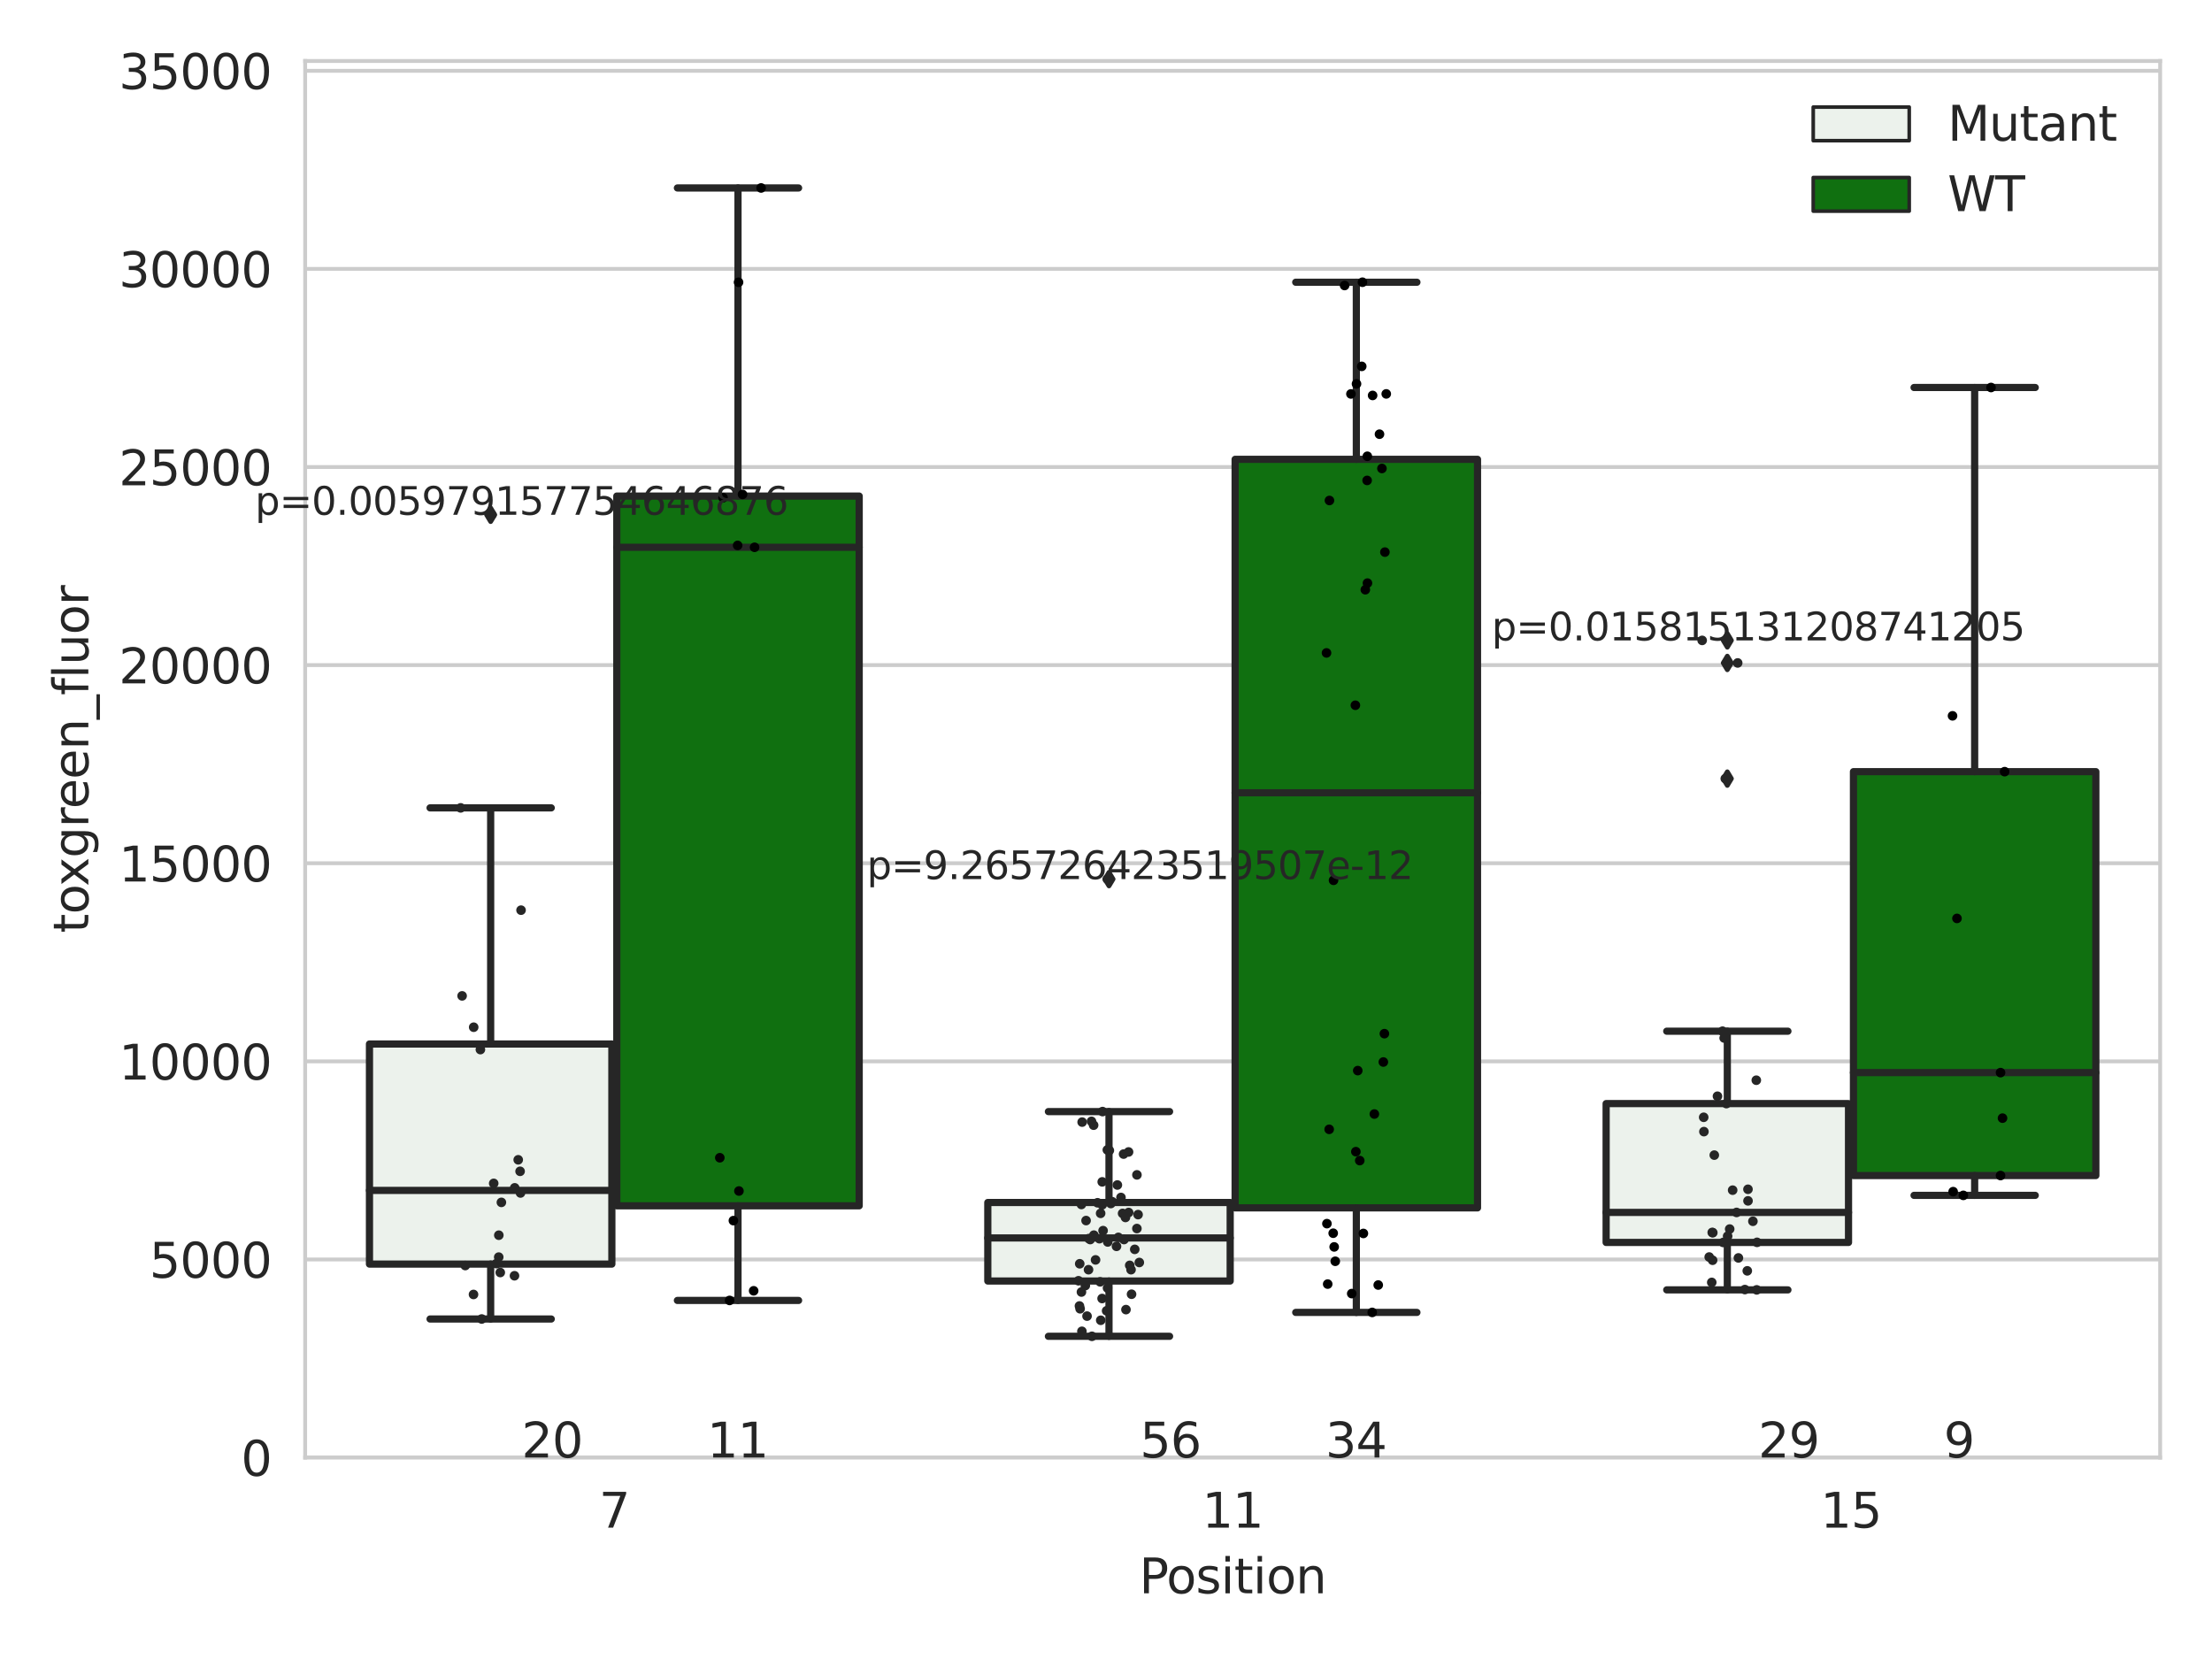 <?xml version="1.0" encoding="utf-8" standalone="no"?>
<!DOCTYPE svg PUBLIC "-//W3C//DTD SVG 1.1//EN"
  "http://www.w3.org/Graphics/SVG/1.1/DTD/svg11.dtd">
<svg xmlns:xlink="http://www.w3.org/1999/xlink" width="460.8pt" height="345.6pt" viewBox="0 0 460.8 345.6" xmlns="http://www.w3.org/2000/svg" version="1.1">
 <defs>
  <style type="text/css">*{stroke-linejoin: round; stroke-linecap: butt}</style>
 </defs>
 <g id="figure_1">
  <g id="patch_1">
   <path d="M 0 345.6 
L 460.8 345.6 
L 460.8 0 
L 0 0 
z
" style="fill: #ffffff"/>
  </g>
  <g id="axes_1">
   <g id="patch_2">
    <path d="M 63.571 303.64 
L 450 303.64 
L 450 12.706 
L 63.571 12.706 
z
" style="fill: #ffffff"/>
   </g>
   <g id="matplotlib.axis_1">
    <g id="xtick_1">
     <g id="text_1">
      <!-- 7 -->
      <g style="fill: #262626" transform="translate(124.795 318.238) scale(0.1 -0.1)">
       <defs>
        <path id="DejaVuSans-37" d="M 525 4666 
L 3525 4666 
L 3525 4397 
L 1831 0 
L 1172 0 
L 2766 4134 
L 525 4134 
L 525 4666 
z
" transform="scale(0.016)"/>
       </defs>
       <use xlink:href="#DejaVuSans-37"/>
      </g>
     </g>
    </g>
    <g id="xtick_2">
     <g id="text_2">
      <!-- 11 -->
      <g style="fill: #262626" transform="translate(250.423 318.238) scale(0.1 -0.1)">
       <defs>
        <path id="DejaVuSans-31" d="M 794 531 
L 1825 531 
L 1825 4091 
L 703 3866 
L 703 4441 
L 1819 4666 
L 2450 4666 
L 2450 531 
L 3481 531 
L 3481 0 
L 794 0 
L 794 531 
z
" transform="scale(0.016)"/>
       </defs>
       <use xlink:href="#DejaVuSans-31"/>
       <use xlink:href="#DejaVuSans-31" x="63.623"/>
      </g>
     </g>
    </g>
    <g id="xtick_3">
     <g id="text_3">
      <!-- 15 -->
      <g style="fill: #262626" transform="translate(379.233 318.238) scale(0.1 -0.1)">
       <defs>
        <path id="DejaVuSans-35" d="M 691 4666 
L 3169 4666 
L 3169 4134 
L 1269 4134 
L 1269 2991 
Q 1406 3038 1543 3061 
Q 1681 3084 1819 3084 
Q 2600 3084 3056 2656 
Q 3513 2228 3513 1497 
Q 3513 744 3044 326 
Q 2575 -91 1722 -91 
Q 1428 -91 1123 -41 
Q 819 9 494 109 
L 494 744 
Q 775 591 1075 516 
Q 1375 441 1709 441 
Q 2250 441 2565 725 
Q 2881 1009 2881 1497 
Q 2881 1984 2565 2268 
Q 2250 2553 1709 2553 
Q 1456 2553 1204 2497 
Q 953 2441 691 2322 
L 691 4666 
z
" transform="scale(0.016)"/>
       </defs>
       <use xlink:href="#DejaVuSans-31"/>
       <use xlink:href="#DejaVuSans-35" x="63.623"/>
      </g>
     </g>
    </g>
    <g id="text_4">
     <!-- Position -->
     <g style="fill: #262626" transform="translate(237.322 331.917) scale(0.1 -0.1)">
      <defs>
       <path id="DejaVuSans-50" d="M 1259 4147 
L 1259 2394 
L 2053 2394 
Q 2494 2394 2734 2622 
Q 2975 2850 2975 3272 
Q 2975 3691 2734 3919 
Q 2494 4147 2053 4147 
L 1259 4147 
z
M 628 4666 
L 2053 4666 
Q 2838 4666 3239 4311 
Q 3641 3956 3641 3272 
Q 3641 2581 3239 2228 
Q 2838 1875 2053 1875 
L 1259 1875 
L 1259 0 
L 628 0 
L 628 4666 
z
" transform="scale(0.016)"/>
       <path id="DejaVuSans-6f" d="M 1959 3097 
Q 1497 3097 1228 2736 
Q 959 2375 959 1747 
Q 959 1119 1226 758 
Q 1494 397 1959 397 
Q 2419 397 2687 759 
Q 2956 1122 2956 1747 
Q 2956 2369 2687 2733 
Q 2419 3097 1959 3097 
z
M 1959 3584 
Q 2709 3584 3137 3096 
Q 3566 2609 3566 1747 
Q 3566 888 3137 398 
Q 2709 -91 1959 -91 
Q 1206 -91 779 398 
Q 353 888 353 1747 
Q 353 2609 779 3096 
Q 1206 3584 1959 3584 
z
" transform="scale(0.016)"/>
       <path id="DejaVuSans-73" d="M 2834 3397 
L 2834 2853 
Q 2591 2978 2328 3040 
Q 2066 3103 1784 3103 
Q 1356 3103 1142 2972 
Q 928 2841 928 2578 
Q 928 2378 1081 2264 
Q 1234 2150 1697 2047 
L 1894 2003 
Q 2506 1872 2764 1633 
Q 3022 1394 3022 966 
Q 3022 478 2636 193 
Q 2250 -91 1575 -91 
Q 1294 -91 989 -36 
Q 684 19 347 128 
L 347 722 
Q 666 556 975 473 
Q 1284 391 1588 391 
Q 1994 391 2212 530 
Q 2431 669 2431 922 
Q 2431 1156 2273 1281 
Q 2116 1406 1581 1522 
L 1381 1569 
Q 847 1681 609 1914 
Q 372 2147 372 2553 
Q 372 3047 722 3315 
Q 1072 3584 1716 3584 
Q 2034 3584 2315 3537 
Q 2597 3491 2834 3397 
z
" transform="scale(0.016)"/>
       <path id="DejaVuSans-69" d="M 603 3500 
L 1178 3500 
L 1178 0 
L 603 0 
L 603 3500 
z
M 603 4863 
L 1178 4863 
L 1178 4134 
L 603 4134 
L 603 4863 
z
" transform="scale(0.016)"/>
       <path id="DejaVuSans-74" d="M 1172 4494 
L 1172 3500 
L 2356 3500 
L 2356 3053 
L 1172 3053 
L 1172 1153 
Q 1172 725 1289 603 
Q 1406 481 1766 481 
L 2356 481 
L 2356 0 
L 1766 0 
Q 1100 0 847 248 
Q 594 497 594 1153 
L 594 3053 
L 172 3053 
L 172 3500 
L 594 3500 
L 594 4494 
L 1172 4494 
z
" transform="scale(0.016)"/>
       <path id="DejaVuSans-6e" d="M 3513 2113 
L 3513 0 
L 2938 0 
L 2938 2094 
Q 2938 2591 2744 2837 
Q 2550 3084 2163 3084 
Q 1697 3084 1428 2787 
Q 1159 2491 1159 1978 
L 1159 0 
L 581 0 
L 581 3500 
L 1159 3500 
L 1159 2956 
Q 1366 3272 1645 3428 
Q 1925 3584 2291 3584 
Q 2894 3584 3203 3211 
Q 3513 2838 3513 2113 
z
" transform="scale(0.016)"/>
      </defs>
      <use xlink:href="#DejaVuSans-50"/>
      <use xlink:href="#DejaVuSans-6f" x="56.678"/>
      <use xlink:href="#DejaVuSans-73" x="117.859"/>
      <use xlink:href="#DejaVuSans-69" x="169.959"/>
      <use xlink:href="#DejaVuSans-74" x="197.742"/>
      <use xlink:href="#DejaVuSans-69" x="236.951"/>
      <use xlink:href="#DejaVuSans-6f" x="264.734"/>
      <use xlink:href="#DejaVuSans-6e" x="325.916"/>
     </g>
    </g>
   </g>
   <g id="matplotlib.axis_2">
    <g id="ytick_1">
     <g id="line2d_1">
      <path d="M 63.571 303.64 
L 450 303.64 
" clip-path="url(#pb5b237266f)" style="fill: none; stroke: #cccccc; stroke-width: 0.8; stroke-linecap: round"/>
     </g>
     <g id="text_5">
      <!-- 0 -->
      <g style="fill: #262626" transform="translate(50.209 307.439) scale(0.1 -0.1)">
       <defs>
        <path id="DejaVuSans-30" d="M 2034 4250 
Q 1547 4250 1301 3770 
Q 1056 3291 1056 2328 
Q 1056 1369 1301 889 
Q 1547 409 2034 409 
Q 2525 409 2770 889 
Q 3016 1369 3016 2328 
Q 3016 3291 2770 3770 
Q 2525 4250 2034 4250 
z
M 2034 4750 
Q 2819 4750 3233 4129 
Q 3647 3509 3647 2328 
Q 3647 1150 3233 529 
Q 2819 -91 2034 -91 
Q 1250 -91 836 529 
Q 422 1150 422 2328 
Q 422 3509 836 4129 
Q 1250 4750 2034 4750 
z
" transform="scale(0.016)"/>
       </defs>
       <use xlink:href="#DejaVuSans-30"/>
      </g>
     </g>
    </g>
    <g id="ytick_2">
     <g id="line2d_2">
      <path d="M 63.571 262.37 
L 450 262.37 
" clip-path="url(#pb5b237266f)" style="fill: none; stroke: #cccccc; stroke-width: 0.8; stroke-linecap: round"/>
     </g>
     <g id="text_6">
      <!-- 5000 -->
      <g style="fill: #262626" transform="translate(31.121 266.169) scale(0.1 -0.1)">
       <use xlink:href="#DejaVuSans-35"/>
       <use xlink:href="#DejaVuSans-30" x="63.623"/>
       <use xlink:href="#DejaVuSans-30" x="127.246"/>
       <use xlink:href="#DejaVuSans-30" x="190.869"/>
      </g>
     </g>
    </g>
    <g id="ytick_3">
     <g id="line2d_3">
      <path d="M 63.571 221.099 
L 450 221.099 
" clip-path="url(#pb5b237266f)" style="fill: none; stroke: #cccccc; stroke-width: 0.8; stroke-linecap: round"/>
     </g>
     <g id="text_7">
      <!-- 10000 -->
      <g style="fill: #262626" transform="translate(24.759 224.898) scale(0.1 -0.1)">
       <use xlink:href="#DejaVuSans-31"/>
       <use xlink:href="#DejaVuSans-30" x="63.623"/>
       <use xlink:href="#DejaVuSans-30" x="127.246"/>
       <use xlink:href="#DejaVuSans-30" x="190.869"/>
       <use xlink:href="#DejaVuSans-30" x="254.492"/>
      </g>
     </g>
    </g>
    <g id="ytick_4">
     <g id="line2d_4">
      <path d="M 63.571 179.829 
L 450 179.829 
" clip-path="url(#pb5b237266f)" style="fill: none; stroke: #cccccc; stroke-width: 0.8; stroke-linecap: round"/>
     </g>
     <g id="text_8">
      <!-- 15000 -->
      <g style="fill: #262626" transform="translate(24.759 183.628) scale(0.1 -0.1)">
       <use xlink:href="#DejaVuSans-31"/>
       <use xlink:href="#DejaVuSans-35" x="63.623"/>
       <use xlink:href="#DejaVuSans-30" x="127.246"/>
       <use xlink:href="#DejaVuSans-30" x="190.869"/>
       <use xlink:href="#DejaVuSans-30" x="254.492"/>
      </g>
     </g>
    </g>
    <g id="ytick_5">
     <g id="line2d_5">
      <path d="M 63.571 138.558 
L 450 138.558 
" clip-path="url(#pb5b237266f)" style="fill: none; stroke: #cccccc; stroke-width: 0.8; stroke-linecap: round"/>
     </g>
     <g id="text_9">
      <!-- 20000 -->
      <g style="fill: #262626" transform="translate(24.759 142.357) scale(0.1 -0.1)">
       <defs>
        <path id="DejaVuSans-32" d="M 1228 531 
L 3431 531 
L 3431 0 
L 469 0 
L 469 531 
Q 828 903 1448 1529 
Q 2069 2156 2228 2338 
Q 2531 2678 2651 2914 
Q 2772 3150 2772 3378 
Q 2772 3750 2511 3984 
Q 2250 4219 1831 4219 
Q 1534 4219 1204 4116 
Q 875 4013 500 3803 
L 500 4441 
Q 881 4594 1212 4672 
Q 1544 4750 1819 4750 
Q 2544 4750 2975 4387 
Q 3406 4025 3406 3419 
Q 3406 3131 3298 2873 
Q 3191 2616 2906 2266 
Q 2828 2175 2409 1742 
Q 1991 1309 1228 531 
z
" transform="scale(0.016)"/>
       </defs>
       <use xlink:href="#DejaVuSans-32"/>
       <use xlink:href="#DejaVuSans-30" x="63.623"/>
       <use xlink:href="#DejaVuSans-30" x="127.246"/>
       <use xlink:href="#DejaVuSans-30" x="190.869"/>
       <use xlink:href="#DejaVuSans-30" x="254.492"/>
      </g>
     </g>
    </g>
    <g id="ytick_6">
     <g id="line2d_6">
      <path d="M 63.571 97.288 
L 450 97.288 
" clip-path="url(#pb5b237266f)" style="fill: none; stroke: #cccccc; stroke-width: 0.8; stroke-linecap: round"/>
     </g>
     <g id="text_10">
      <!-- 25000 -->
      <g style="fill: #262626" transform="translate(24.759 101.087) scale(0.1 -0.1)">
       <use xlink:href="#DejaVuSans-32"/>
       <use xlink:href="#DejaVuSans-35" x="63.623"/>
       <use xlink:href="#DejaVuSans-30" x="127.246"/>
       <use xlink:href="#DejaVuSans-30" x="190.869"/>
       <use xlink:href="#DejaVuSans-30" x="254.492"/>
      </g>
     </g>
    </g>
    <g id="ytick_7">
     <g id="line2d_7">
      <path d="M 63.571 56.017 
L 450 56.017 
" clip-path="url(#pb5b237266f)" style="fill: none; stroke: #cccccc; stroke-width: 0.8; stroke-linecap: round"/>
     </g>
     <g id="text_11">
      <!-- 30000 -->
      <g style="fill: #262626" transform="translate(24.759 59.816) scale(0.1 -0.1)">
       <defs>
        <path id="DejaVuSans-33" d="M 2597 2516 
Q 3050 2419 3304 2112 
Q 3559 1806 3559 1356 
Q 3559 666 3084 287 
Q 2609 -91 1734 -91 
Q 1441 -91 1130 -33 
Q 819 25 488 141 
L 488 750 
Q 750 597 1062 519 
Q 1375 441 1716 441 
Q 2309 441 2620 675 
Q 2931 909 2931 1356 
Q 2931 1769 2642 2001 
Q 2353 2234 1838 2234 
L 1294 2234 
L 1294 2753 
L 1863 2753 
Q 2328 2753 2575 2939 
Q 2822 3125 2822 3475 
Q 2822 3834 2567 4026 
Q 2313 4219 1838 4219 
Q 1578 4219 1281 4162 
Q 984 4106 628 3988 
L 628 4550 
Q 988 4650 1302 4700 
Q 1616 4750 1894 4750 
Q 2613 4750 3031 4423 
Q 3450 4097 3450 3541 
Q 3450 3153 3228 2886 
Q 3006 2619 2597 2516 
z
" transform="scale(0.016)"/>
       </defs>
       <use xlink:href="#DejaVuSans-33"/>
       <use xlink:href="#DejaVuSans-30" x="63.623"/>
       <use xlink:href="#DejaVuSans-30" x="127.246"/>
       <use xlink:href="#DejaVuSans-30" x="190.869"/>
       <use xlink:href="#DejaVuSans-30" x="254.492"/>
      </g>
     </g>
    </g>
    <g id="ytick_8">
     <g id="line2d_8">
      <path d="M 63.571 14.747 
L 450 14.747 
" clip-path="url(#pb5b237266f)" style="fill: none; stroke: #cccccc; stroke-width: 0.8; stroke-linecap: round"/>
     </g>
     <g id="text_12">
      <!-- 35000 -->
      <g style="fill: #262626" transform="translate(24.759 18.546) scale(0.1 -0.1)">
       <use xlink:href="#DejaVuSans-33"/>
       <use xlink:href="#DejaVuSans-35" x="63.623"/>
       <use xlink:href="#DejaVuSans-30" x="127.246"/>
       <use xlink:href="#DejaVuSans-30" x="190.869"/>
       <use xlink:href="#DejaVuSans-30" x="254.492"/>
      </g>
     </g>
    </g>
    <g id="text_13">
     <!-- toxgreen_fluor -->
     <g style="fill: #262626" transform="translate(18.401 194.368) rotate(-90) scale(0.1 -0.1)">
      <defs>
       <path id="DejaVuSans-78" d="M 3513 3500 
L 2247 1797 
L 3578 0 
L 2900 0 
L 1881 1375 
L 863 0 
L 184 0 
L 1544 1831 
L 300 3500 
L 978 3500 
L 1906 2253 
L 2834 3500 
L 3513 3500 
z
" transform="scale(0.016)"/>
       <path id="DejaVuSans-67" d="M 2906 1791 
Q 2906 2416 2648 2759 
Q 2391 3103 1925 3103 
Q 1463 3103 1205 2759 
Q 947 2416 947 1791 
Q 947 1169 1205 825 
Q 1463 481 1925 481 
Q 2391 481 2648 825 
Q 2906 1169 2906 1791 
z
M 3481 434 
Q 3481 -459 3084 -895 
Q 2688 -1331 1869 -1331 
Q 1566 -1331 1297 -1286 
Q 1028 -1241 775 -1147 
L 775 -588 
Q 1028 -725 1275 -790 
Q 1522 -856 1778 -856 
Q 2344 -856 2625 -561 
Q 2906 -266 2906 331 
L 2906 616 
Q 2728 306 2450 153 
Q 2172 0 1784 0 
Q 1141 0 747 490 
Q 353 981 353 1791 
Q 353 2603 747 3093 
Q 1141 3584 1784 3584 
Q 2172 3584 2450 3431 
Q 2728 3278 2906 2969 
L 2906 3500 
L 3481 3500 
L 3481 434 
z
" transform="scale(0.016)"/>
       <path id="DejaVuSans-72" d="M 2631 2963 
Q 2534 3019 2420 3045 
Q 2306 3072 2169 3072 
Q 1681 3072 1420 2755 
Q 1159 2438 1159 1844 
L 1159 0 
L 581 0 
L 581 3500 
L 1159 3500 
L 1159 2956 
Q 1341 3275 1631 3429 
Q 1922 3584 2338 3584 
Q 2397 3584 2469 3576 
Q 2541 3569 2628 3553 
L 2631 2963 
z
" transform="scale(0.016)"/>
       <path id="DejaVuSans-65" d="M 3597 1894 
L 3597 1613 
L 953 1613 
Q 991 1019 1311 708 
Q 1631 397 2203 397 
Q 2534 397 2845 478 
Q 3156 559 3463 722 
L 3463 178 
Q 3153 47 2828 -22 
Q 2503 -91 2169 -91 
Q 1331 -91 842 396 
Q 353 884 353 1716 
Q 353 2575 817 3079 
Q 1281 3584 2069 3584 
Q 2775 3584 3186 3129 
Q 3597 2675 3597 1894 
z
M 3022 2063 
Q 3016 2534 2758 2815 
Q 2500 3097 2075 3097 
Q 1594 3097 1305 2825 
Q 1016 2553 972 2059 
L 3022 2063 
z
" transform="scale(0.016)"/>
       <path id="DejaVuSans-5f" d="M 3263 -1063 
L 3263 -1509 
L -63 -1509 
L -63 -1063 
L 3263 -1063 
z
" transform="scale(0.016)"/>
       <path id="DejaVuSans-66" d="M 2375 4863 
L 2375 4384 
L 1825 4384 
Q 1516 4384 1395 4259 
Q 1275 4134 1275 3809 
L 1275 3500 
L 2222 3500 
L 2222 3053 
L 1275 3053 
L 1275 0 
L 697 0 
L 697 3053 
L 147 3053 
L 147 3500 
L 697 3500 
L 697 3744 
Q 697 4328 969 4595 
Q 1241 4863 1831 4863 
L 2375 4863 
z
" transform="scale(0.016)"/>
       <path id="DejaVuSans-6c" d="M 603 4863 
L 1178 4863 
L 1178 0 
L 603 0 
L 603 4863 
z
" transform="scale(0.016)"/>
       <path id="DejaVuSans-75" d="M 544 1381 
L 544 3500 
L 1119 3500 
L 1119 1403 
Q 1119 906 1312 657 
Q 1506 409 1894 409 
Q 2359 409 2629 706 
Q 2900 1003 2900 1516 
L 2900 3500 
L 3475 3500 
L 3475 0 
L 2900 0 
L 2900 538 
Q 2691 219 2414 64 
Q 2138 -91 1772 -91 
Q 1169 -91 856 284 
Q 544 659 544 1381 
z
M 1991 3584 
L 1991 3584 
z
" transform="scale(0.016)"/>
      </defs>
      <use xlink:href="#DejaVuSans-74"/>
      <use xlink:href="#DejaVuSans-6f" x="39.209"/>
      <use xlink:href="#DejaVuSans-78" x="97.266"/>
      <use xlink:href="#DejaVuSans-67" x="156.445"/>
      <use xlink:href="#DejaVuSans-72" x="219.922"/>
      <use xlink:href="#DejaVuSans-65" x="258.785"/>
      <use xlink:href="#DejaVuSans-65" x="320.309"/>
      <use xlink:href="#DejaVuSans-6e" x="381.832"/>
      <use xlink:href="#DejaVuSans-5f" x="445.211"/>
      <use xlink:href="#DejaVuSans-66" x="495.211"/>
      <use xlink:href="#DejaVuSans-6c" x="530.416"/>
      <use xlink:href="#DejaVuSans-75" x="558.199"/>
      <use xlink:href="#DejaVuSans-6f" x="621.578"/>
      <use xlink:href="#DejaVuSans-72" x="682.76"/>
     </g>
    </g>
   </g>
   <g id="patch_3">
    <path d="M 76.967 263.333 
L 127.461 263.333 
L 127.461 217.482 
L 76.967 217.482 
L 76.967 263.333 
z
" clip-path="url(#pb5b237266f)" style="fill: #ecf2ec; stroke: #262626; stroke-width: 1.5; stroke-linejoin: miter"/>
   </g>
   <g id="patch_4">
    <path d="M 128.491 251.194 
L 178.985 251.194 
L 178.985 103.339 
L 128.491 103.339 
L 128.491 251.194 
z
" clip-path="url(#pb5b237266f)" style="fill: #107010; stroke: #262626; stroke-width: 1.5; stroke-linejoin: miter"/>
   </g>
   <g id="patch_5">
    <path d="M 205.777 266.859 
L 256.27 266.859 
L 256.27 250.501 
L 205.777 250.501 
L 205.777 266.859 
z
" clip-path="url(#pb5b237266f)" style="fill: #ecf2ec; stroke: #262626; stroke-width: 1.5; stroke-linejoin: miter"/>
   </g>
   <g id="patch_6">
    <path d="M 257.301 251.623 
L 307.794 251.623 
L 307.794 95.685 
L 257.301 95.685 
L 257.301 251.623 
z
" clip-path="url(#pb5b237266f)" style="fill: #107010; stroke: #262626; stroke-width: 1.5; stroke-linejoin: miter"/>
   </g>
   <g id="patch_7">
    <path d="M 334.587 258.826 
L 385.08 258.826 
L 385.08 229.899 
L 334.587 229.899 
L 334.587 258.826 
z
" clip-path="url(#pb5b237266f)" style="fill: #ecf2ec; stroke: #262626; stroke-width: 1.5; stroke-linejoin: miter"/>
   </g>
   <g id="patch_8">
    <path d="M 386.11 244.888 
L 436.604 244.888 
L 436.604 160.75 
L 386.11 160.75 
L 386.11 244.888 
z
" clip-path="url(#pb5b237266f)" style="fill: #107010; stroke: #262626; stroke-width: 1.5; stroke-linejoin: miter"/>
   </g>
   <g id="patch_9">
    <path d="M 127.976 303.64 
L 127.976 303.64 
L 127.976 303.64 
L 127.976 303.64 
z
" clip-path="url(#pb5b237266f)" style="fill: #ecf2ec; stroke: #262626; stroke-width: 0.75; stroke-linejoin: miter"/>
   </g>
   <g id="patch_10">
    <path d="M 127.976 303.64 
L 127.976 303.64 
L 127.976 303.64 
L 127.976 303.64 
z
" clip-path="url(#pb5b237266f)" style="fill: #107010; stroke: #262626; stroke-width: 0.75; stroke-linejoin: miter"/>
   </g>
   <g id="PathCollection_1"/>
   <g id="PathCollection_2"/>
   <g id="line2d_9">
    <path d="M 102.214 263.333 
L 102.214 274.773 
" clip-path="url(#pb5b237266f)" style="fill: none; stroke: #262626; stroke-width: 1.5; stroke-linecap: round"/>
   </g>
   <g id="line2d_10">
    <path d="M 102.214 217.482 
L 102.214 168.294 
" clip-path="url(#pb5b237266f)" style="fill: none; stroke: #262626; stroke-width: 1.5; stroke-linecap: round"/>
   </g>
   <g id="line2d_11">
    <path d="M 89.591 274.773 
L 114.837 274.773 
" clip-path="url(#pb5b237266f)" style="fill: none; stroke: #262626; stroke-width: 1.5; stroke-linecap: round"/>
   </g>
   <g id="line2d_12">
    <path d="M 89.591 168.294 
L 114.837 168.294 
" clip-path="url(#pb5b237266f)" style="fill: none; stroke: #262626; stroke-width: 1.5; stroke-linecap: round"/>
   </g>
   <g id="line2d_13">
    <defs>
     <path id="me46c4e3342" d="M -0 1.414 
L 0.849 0 
L 0 -1.414 
L -0.849 -0 
z
" style="stroke: #262626; stroke-linejoin: miter"/>
    </defs>
    <g clip-path="url(#pb5b237266f)">
     <use xlink:href="#me46c4e3342" x="102.214" y="107.236" style="fill: #262626; stroke: #262626; stroke-linejoin: miter"/>
    </g>
   </g>
   <g id="line2d_14">
    <path d="M 153.738 251.194 
L 153.738 270.906 
" clip-path="url(#pb5b237266f)" style="fill: none; stroke: #262626; stroke-width: 1.5; stroke-linecap: round"/>
   </g>
   <g id="line2d_15">
    <path d="M 153.738 103.339 
L 153.738 39.155 
" clip-path="url(#pb5b237266f)" style="fill: none; stroke: #262626; stroke-width: 1.5; stroke-linecap: round"/>
   </g>
   <g id="line2d_16">
    <path d="M 141.115 270.906 
L 166.361 270.906 
" clip-path="url(#pb5b237266f)" style="fill: none; stroke: #262626; stroke-width: 1.5; stroke-linecap: round"/>
   </g>
   <g id="line2d_17">
    <path d="M 141.115 39.155 
L 166.361 39.155 
" clip-path="url(#pb5b237266f)" style="fill: none; stroke: #262626; stroke-width: 1.5; stroke-linecap: round"/>
   </g>
   <g id="line2d_18"/>
   <g id="line2d_19">
    <path d="M 231.024 266.859 
L 231.024 278.377 
" clip-path="url(#pb5b237266f)" style="fill: none; stroke: #262626; stroke-width: 1.5; stroke-linecap: round"/>
   </g>
   <g id="line2d_20">
    <path d="M 231.024 250.501 
L 231.024 231.563 
" clip-path="url(#pb5b237266f)" style="fill: none; stroke: #262626; stroke-width: 1.5; stroke-linecap: round"/>
   </g>
   <g id="line2d_21">
    <path d="M 218.4 278.377 
L 243.647 278.377 
" clip-path="url(#pb5b237266f)" style="fill: none; stroke: #262626; stroke-width: 1.5; stroke-linecap: round"/>
   </g>
   <g id="line2d_22">
    <path d="M 218.4 231.563 
L 243.647 231.563 
" clip-path="url(#pb5b237266f)" style="fill: none; stroke: #262626; stroke-width: 1.5; stroke-linecap: round"/>
   </g>
   <g id="line2d_23">
    <g clip-path="url(#pb5b237266f)">
     <use xlink:href="#me46c4e3342" x="231.024" y="183.135" style="fill: #262626; stroke: #262626; stroke-linejoin: miter"/>
    </g>
   </g>
   <g id="line2d_24">
    <path d="M 282.548 251.623 
L 282.548 273.4 
" clip-path="url(#pb5b237266f)" style="fill: none; stroke: #262626; stroke-width: 1.5; stroke-linecap: round"/>
   </g>
   <g id="line2d_25">
    <path d="M 282.548 95.685 
L 282.548 58.794 
" clip-path="url(#pb5b237266f)" style="fill: none; stroke: #262626; stroke-width: 1.5; stroke-linecap: round"/>
   </g>
   <g id="line2d_26">
    <path d="M 269.924 273.4 
L 295.171 273.4 
" clip-path="url(#pb5b237266f)" style="fill: none; stroke: #262626; stroke-width: 1.5; stroke-linecap: round"/>
   </g>
   <g id="line2d_27">
    <path d="M 269.924 58.794 
L 295.171 58.794 
" clip-path="url(#pb5b237266f)" style="fill: none; stroke: #262626; stroke-width: 1.5; stroke-linecap: round"/>
   </g>
   <g id="line2d_28"/>
   <g id="line2d_29">
    <path d="M 359.833 258.826 
L 359.833 268.705 
" clip-path="url(#pb5b237266f)" style="fill: none; stroke: #262626; stroke-width: 1.5; stroke-linecap: round"/>
   </g>
   <g id="line2d_30">
    <path d="M 359.833 229.899 
L 359.833 214.817 
" clip-path="url(#pb5b237266f)" style="fill: none; stroke: #262626; stroke-width: 1.5; stroke-linecap: round"/>
   </g>
   <g id="line2d_31">
    <path d="M 347.21 268.705 
L 372.457 268.705 
" clip-path="url(#pb5b237266f)" style="fill: none; stroke: #262626; stroke-width: 1.5; stroke-linecap: round"/>
   </g>
   <g id="line2d_32">
    <path d="M 347.21 214.817 
L 372.457 214.817 
" clip-path="url(#pb5b237266f)" style="fill: none; stroke: #262626; stroke-width: 1.5; stroke-linecap: round"/>
   </g>
   <g id="line2d_33">
    <g clip-path="url(#pb5b237266f)">
     <use xlink:href="#me46c4e3342" x="359.833" y="138.103" style="fill: #262626; stroke: #262626; stroke-linejoin: miter"/>
     <use xlink:href="#me46c4e3342" x="359.833" y="162.2" style="fill: #262626; stroke: #262626; stroke-linejoin: miter"/>
     <use xlink:href="#me46c4e3342" x="359.833" y="133.406" style="fill: #262626; stroke: #262626; stroke-linejoin: miter"/>
    </g>
   </g>
   <g id="line2d_34">
    <path d="M 411.357 244.888 
L 411.357 249.016 
" clip-path="url(#pb5b237266f)" style="fill: none; stroke: #262626; stroke-width: 1.5; stroke-linecap: round"/>
   </g>
   <g id="line2d_35">
    <path d="M 411.357 160.75 
L 411.357 80.725 
" clip-path="url(#pb5b237266f)" style="fill: none; stroke: #262626; stroke-width: 1.5; stroke-linecap: round"/>
   </g>
   <g id="line2d_36">
    <path d="M 398.734 249.016 
L 423.98 249.016 
" clip-path="url(#pb5b237266f)" style="fill: none; stroke: #262626; stroke-width: 1.5; stroke-linecap: round"/>
   </g>
   <g id="line2d_37">
    <path d="M 398.734 80.725 
L 423.98 80.725 
" clip-path="url(#pb5b237266f)" style="fill: none; stroke: #262626; stroke-width: 1.5; stroke-linecap: round"/>
   </g>
   <g id="line2d_38"/>
   <g id="line2d_39">
    <path d="M 76.967 247.983 
L 127.461 247.983 
" clip-path="url(#pb5b237266f)" style="fill: none; stroke: #262626; stroke-width: 1.5; stroke-linecap: round"/>
   </g>
   <g id="line2d_40">
    <path d="M 128.491 114.012 
L 178.985 114.012 
" clip-path="url(#pb5b237266f)" style="fill: none; stroke: #262626; stroke-width: 1.5; stroke-linecap: round"/>
   </g>
   <g id="line2d_41">
    <path d="M 205.777 257.891 
L 256.27 257.891 
" clip-path="url(#pb5b237266f)" style="fill: none; stroke: #262626; stroke-width: 1.5; stroke-linecap: round"/>
   </g>
   <g id="line2d_42">
    <path d="M 257.301 165.151 
L 307.794 165.151 
" clip-path="url(#pb5b237266f)" style="fill: none; stroke: #262626; stroke-width: 1.5; stroke-linecap: round"/>
   </g>
   <g id="line2d_43">
    <path d="M 334.587 252.572 
L 385.08 252.572 
" clip-path="url(#pb5b237266f)" style="fill: none; stroke: #262626; stroke-width: 1.5; stroke-linecap: round"/>
   </g>
   <g id="line2d_44">
    <path d="M 386.11 223.445 
L 436.604 223.445 
" clip-path="url(#pb5b237266f)" style="fill: none; stroke: #262626; stroke-width: 1.5; stroke-linecap: round"/>
   </g>
   <g id="patch_11">
    <path d="M 63.571 303.64 
L 63.571 12.706 
" style="fill: none; stroke: #cccccc; stroke-width: 0.8; stroke-linejoin: miter; stroke-linecap: square"/>
   </g>
   <g id="patch_12">
    <path d="M 450 303.64 
L 450 12.706 
" style="fill: none; stroke: #cccccc; stroke-width: 0.8; stroke-linejoin: miter; stroke-linecap: square"/>
   </g>
   <g id="patch_13">
    <path d="M 63.571 303.64 
L 450 303.64 
" style="fill: none; stroke: #cccccc; stroke-width: 0.8; stroke-linejoin: miter; stroke-linecap: square"/>
   </g>
   <g id="patch_14">
    <path d="M 63.571 12.706 
L 450 12.706 
" style="fill: none; stroke: #cccccc; stroke-width: 0.8; stroke-linejoin: miter; stroke-linecap: square"/>
   </g>
   <g id="PathCollection_3">
    <defs>
     <path id="C0_0_bfb2e9882c" d="M 0 1 
C 0.265 1 0.52 0.895 0.707 0.707 
C 0.895 0.52 1 0.265 1 -0 
C 1 -0.265 0.895 -0.52 0.707 -0.707 
C 0.52 -0.895 0.265 -1 0 -1 
C -0.265 -1 -0.52 -0.895 -0.707 -0.707 
C -0.895 -0.52 -1 -0.265 -1 0 
C -1 0.265 -0.895 0.52 -0.707 0.707 
C -0.52 0.895 -0.265 1 0 1 
z
"/>
    </defs>
    <g clip-path="url(#pb5b237266f)">
     <use xlink:href="#C0_0_bfb2e9882c" x="108.345" y="244.006" style="fill: #262626"/>
    </g>
    <g clip-path="url(#pb5b237266f)">
     <use xlink:href="#C0_0_bfb2e9882c" x="95.962" y="168.294" style="fill: #262626"/>
    </g>
    <g clip-path="url(#pb5b237266f)">
     <use xlink:href="#C0_0_bfb2e9882c" x="100.076" y="218.647" style="fill: #262626"/>
    </g>
    <g clip-path="url(#pb5b237266f)">
     <use xlink:href="#C0_0_bfb2e9882c" x="108.543" y="189.604" style="fill: #262626"/>
    </g>
    <g clip-path="url(#pb5b237266f)">
     <use xlink:href="#C0_0_bfb2e9882c" x="108.43" y="248.517" style="fill: #262626"/>
    </g>
    <g clip-path="url(#pb5b237266f)">
     <use xlink:href="#C0_0_bfb2e9882c" x="104.216" y="265.088" style="fill: #262626"/>
    </g>
    <g clip-path="url(#pb5b237266f)">
     <use xlink:href="#C0_0_bfb2e9882c" x="107.955" y="241.606" style="fill: #262626"/>
    </g>
    <g clip-path="url(#pb5b237266f)">
     <use xlink:href="#C0_0_bfb2e9882c" x="102.447" y="107.236" style="fill: #262626"/>
    </g>
    <g clip-path="url(#pb5b237266f)">
     <use xlink:href="#C0_0_bfb2e9882c" x="96.924" y="263.635" style="fill: #262626"/>
    </g>
    <g clip-path="url(#pb5b237266f)">
     <use xlink:href="#C0_0_bfb2e9882c" x="107.178" y="265.763" style="fill: #262626"/>
    </g>
    <g clip-path="url(#pb5b237266f)">
     <use xlink:href="#C0_0_bfb2e9882c" x="103.895" y="261.88" style="fill: #262626"/>
    </g>
    <g clip-path="url(#pb5b237266f)">
     <use xlink:href="#C0_0_bfb2e9882c" x="98.678" y="213.988" style="fill: #262626"/>
    </g>
    <g clip-path="url(#pb5b237266f)">
     <use xlink:href="#C0_0_bfb2e9882c" x="102.847" y="246.518" style="fill: #262626"/>
    </g>
    <g clip-path="url(#pb5b237266f)">
     <use xlink:href="#C0_0_bfb2e9882c" x="103.41" y="263.233" style="fill: #262626"/>
    </g>
    <g clip-path="url(#pb5b237266f)">
     <use xlink:href="#C0_0_bfb2e9882c" x="98.641" y="269.66" style="fill: #262626"/>
    </g>
    <g clip-path="url(#pb5b237266f)">
     <use xlink:href="#C0_0_bfb2e9882c" x="107.226" y="247.448" style="fill: #262626"/>
    </g>
    <g clip-path="url(#pb5b237266f)">
     <use xlink:href="#C0_0_bfb2e9882c" x="100.349" y="274.773" style="fill: #262626"/>
    </g>
    <g clip-path="url(#pb5b237266f)">
     <use xlink:href="#C0_0_bfb2e9882c" x="104.45" y="250.477" style="fill: #262626"/>
    </g>
    <g clip-path="url(#pb5b237266f)">
     <use xlink:href="#C0_0_bfb2e9882c" x="103.913" y="257.316" style="fill: #262626"/>
    </g>
    <g clip-path="url(#pb5b237266f)">
     <use xlink:href="#C0_0_bfb2e9882c" x="96.266" y="207.459" style="fill: #262626"/>
    </g>
   </g>
   <g id="PathCollection_4">
    <defs>
     <path id="C1_0_5a3996dbd1" d="M 0 1 
C 0.265 1 0.52 0.895 0.707 0.707 
C 0.895 0.52 1 0.265 1 -0 
C 1 -0.265 0.895 -0.52 0.707 -0.707 
C 0.52 -0.895 0.265 -1 0 -1 
C -0.265 -1 -0.52 -0.895 -0.707 -0.707 
C -0.895 -0.52 -1 -0.265 -1 0 
C -1 0.265 -0.895 0.52 -0.707 0.707 
C -0.52 0.895 -0.265 1 0 1 
z
"/>
    </defs>
    <g clip-path="url(#pb5b237266f)">
     <use xlink:href="#C1_0_5a3996dbd1" x="154.685" y="102.996"/>
    </g>
    <g clip-path="url(#pb5b237266f)">
     <use xlink:href="#C1_0_5a3996dbd1" x="149.948" y="241.181"/>
    </g>
    <g clip-path="url(#pb5b237266f)">
     <use xlink:href="#C1_0_5a3996dbd1" x="153.934" y="248.109"/>
    </g>
    <g clip-path="url(#pb5b237266f)">
     <use xlink:href="#C1_0_5a3996dbd1" x="157.001" y="268.897"/>
    </g>
    <g clip-path="url(#pb5b237266f)">
     <use xlink:href="#C1_0_5a3996dbd1" x="152.782" y="254.279"/>
    </g>
    <g clip-path="url(#pb5b237266f)">
     <use xlink:href="#C1_0_5a3996dbd1" x="157.193" y="114.012"/>
    </g>
    <g clip-path="url(#pb5b237266f)">
     <use xlink:href="#C1_0_5a3996dbd1" x="153.665" y="113.616"/>
    </g>
    <g clip-path="url(#pb5b237266f)">
     <use xlink:href="#C1_0_5a3996dbd1" x="153.852" y="58.803"/>
    </g>
    <g clip-path="url(#pb5b237266f)">
     <use xlink:href="#C1_0_5a3996dbd1" x="150.625" y="103.682"/>
    </g>
    <g clip-path="url(#pb5b237266f)">
     <use xlink:href="#C1_0_5a3996dbd1" x="158.549" y="39.155"/>
    </g>
    <g clip-path="url(#pb5b237266f)">
     <use xlink:href="#C1_0_5a3996dbd1" x="151.985" y="270.906"/>
    </g>
   </g>
   <g id="PathCollection_5">
    <defs>
     <path id="C2_0_f3b7775575" d="M 0 1 
C 0.265 1 0.52 0.895 0.707 0.707 
C 0.895 0.52 1 0.265 1 -0 
C 1 -0.265 0.895 -0.52 0.707 -0.707 
C 0.52 -0.895 0.265 -1 0 -1 
C -0.265 -1 -0.52 -0.895 -0.707 -0.707 
C -0.895 -0.52 -1 -0.265 -1 0 
C -1 0.265 -0.895 0.52 -0.707 0.707 
C -0.52 0.895 -0.265 1 0 1 
z
"/>
    </defs>
    <g clip-path="url(#pb5b237266f)">
     <use xlink:href="#C2_0_f3b7775575" x="235.723" y="269.613" style="fill: #262626"/>
    </g>
    <g clip-path="url(#pb5b237266f)">
     <use xlink:href="#C2_0_f3b7775575" x="234.559" y="272.817" style="fill: #262626"/>
    </g>
    <g clip-path="url(#pb5b237266f)">
     <use xlink:href="#C2_0_f3b7775575" x="225.008" y="272.643" style="fill: #262626"/>
    </g>
    <g clip-path="url(#pb5b237266f)">
     <use xlink:href="#C2_0_f3b7775575" x="226.824" y="258.014" style="fill: #262626"/>
    </g>
    <g clip-path="url(#pb5b237266f)">
     <use xlink:href="#C2_0_f3b7775575" x="228.633" y="250.557" style="fill: #262626"/>
    </g>
    <g clip-path="url(#pb5b237266f)">
     <use xlink:href="#C2_0_f3b7775575" x="225.381" y="277.335" style="fill: #262626"/>
    </g>
    <g clip-path="url(#pb5b237266f)">
     <use xlink:href="#C2_0_f3b7775575" x="224.667" y="266.803" style="fill: #262626"/>
    </g>
    <g clip-path="url(#pb5b237266f)">
     <use xlink:href="#C2_0_f3b7775575" x="227.821" y="234.396" style="fill: #262626"/>
    </g>
    <g clip-path="url(#pb5b237266f)">
     <use xlink:href="#C2_0_f3b7775575" x="235.115" y="252.588" style="fill: #262626"/>
    </g>
    <g clip-path="url(#pb5b237266f)">
     <use xlink:href="#C2_0_f3b7775575" x="237.338" y="263" style="fill: #262626"/>
    </g>
    <g clip-path="url(#pb5b237266f)">
     <use xlink:href="#C2_0_f3b7775575" x="227.112" y="258.221" style="fill: #262626"/>
    </g>
    <g clip-path="url(#pb5b237266f)">
     <use xlink:href="#C2_0_f3b7775575" x="225.285" y="269.153" style="fill: #262626"/>
    </g>
    <g clip-path="url(#pb5b237266f)">
     <use xlink:href="#C2_0_f3b7775575" x="233.519" y="249.456" style="fill: #262626"/>
    </g>
    <g clip-path="url(#pb5b237266f)">
     <use xlink:href="#C2_0_f3b7775575" x="236.39" y="260.263" style="fill: #262626"/>
    </g>
    <g clip-path="url(#pb5b237266f)">
     <use xlink:href="#C2_0_f3b7775575" x="230.681" y="239.547" style="fill: #262626"/>
    </g>
    <g clip-path="url(#pb5b237266f)">
     <use xlink:href="#C2_0_f3b7775575" x="232.589" y="259.635" style="fill: #262626"/>
    </g>
    <g clip-path="url(#pb5b237266f)">
     <use xlink:href="#C2_0_f3b7775575" x="229.282" y="252.761" style="fill: #262626"/>
    </g>
    <g clip-path="url(#pb5b237266f)">
     <use xlink:href="#C2_0_f3b7775575" x="224.927" y="263.265" style="fill: #262626"/>
    </g>
    <g clip-path="url(#pb5b237266f)">
     <use xlink:href="#C2_0_f3b7775575" x="237.082" y="253.026" style="fill: #262626"/>
    </g>
    <g clip-path="url(#pb5b237266f)">
     <use xlink:href="#C2_0_f3b7775575" x="226.251" y="254.265" style="fill: #262626"/>
    </g>
    <g clip-path="url(#pb5b237266f)">
     <use xlink:href="#C2_0_f3b7775575" x="231.681" y="250.333" style="fill: #262626"/>
    </g>
    <g clip-path="url(#pb5b237266f)">
     <use xlink:href="#C2_0_f3b7775575" x="229.791" y="256.364" style="fill: #262626"/>
    </g>
    <g clip-path="url(#pb5b237266f)">
     <use xlink:href="#C2_0_f3b7775575" x="229.305" y="275.037" style="fill: #262626"/>
    </g>
    <g clip-path="url(#pb5b237266f)">
     <use xlink:href="#C2_0_f3b7775575" x="235.343" y="263.597" style="fill: #262626"/>
    </g>
    <g clip-path="url(#pb5b237266f)">
     <use xlink:href="#C2_0_f3b7775575" x="229.615" y="246.204" style="fill: #262626"/>
    </g>
    <g clip-path="url(#pb5b237266f)">
     <use xlink:href="#C2_0_f3b7775575" x="229.682" y="231.563" style="fill: #262626"/>
    </g>
    <g clip-path="url(#pb5b237266f)">
     <use xlink:href="#C2_0_f3b7775575" x="236.844" y="244.746" style="fill: #262626"/>
    </g>
    <g clip-path="url(#pb5b237266f)">
     <use xlink:href="#C2_0_f3b7775575" x="235.1" y="239.975" style="fill: #262626"/>
    </g>
    <g clip-path="url(#pb5b237266f)">
     <use xlink:href="#C2_0_f3b7775575" x="231.408" y="250.717" style="fill: #262626"/>
    </g>
    <g clip-path="url(#pb5b237266f)">
     <use xlink:href="#C2_0_f3b7775575" x="229.589" y="270.505" style="fill: #262626"/>
    </g>
    <g clip-path="url(#pb5b237266f)">
     <use xlink:href="#C2_0_f3b7775575" x="225.278" y="250.914" style="fill: #262626"/>
    </g>
    <g clip-path="url(#pb5b237266f)">
     <use xlink:href="#C2_0_f3b7775575" x="228.224" y="262.458" style="fill: #262626"/>
    </g>
    <g clip-path="url(#pb5b237266f)">
     <use xlink:href="#C2_0_f3b7775575" x="235.616" y="264.499" style="fill: #262626"/>
    </g>
    <g clip-path="url(#pb5b237266f)">
     <use xlink:href="#C2_0_f3b7775575" x="230.761" y="258.722" style="fill: #262626"/>
    </g>
    <g clip-path="url(#pb5b237266f)">
     <use xlink:href="#C2_0_f3b7775575" x="230.676" y="183.135" style="fill: #262626"/>
    </g>
    <g clip-path="url(#pb5b237266f)">
     <use xlink:href="#C2_0_f3b7775575" x="227.472" y="278.377" style="fill: #262626"/>
    </g>
    <g clip-path="url(#pb5b237266f)">
     <use xlink:href="#C2_0_f3b7775575" x="229.612" y="250.982" style="fill: #262626"/>
    </g>
    <g clip-path="url(#pb5b237266f)">
     <use xlink:href="#C2_0_f3b7775575" x="230.718" y="268.316" style="fill: #262626"/>
    </g>
    <g clip-path="url(#pb5b237266f)">
     <use xlink:href="#C2_0_f3b7775575" x="226.76" y="264.503" style="fill: #262626"/>
    </g>
    <g clip-path="url(#pb5b237266f)">
     <use xlink:href="#C2_0_f3b7775575" x="226.451" y="274.171" style="fill: #262626"/>
    </g>
    <g clip-path="url(#pb5b237266f)">
     <use xlink:href="#C2_0_f3b7775575" x="231.097" y="239.666" style="fill: #262626"/>
    </g>
    <g clip-path="url(#pb5b237266f)">
     <use xlink:href="#C2_0_f3b7775575" x="234.15" y="258.22" style="fill: #262626"/>
    </g>
    <g clip-path="url(#pb5b237266f)">
     <use xlink:href="#C2_0_f3b7775575" x="226.094" y="267.806" style="fill: #262626"/>
    </g>
    <g clip-path="url(#pb5b237266f)">
     <use xlink:href="#C2_0_f3b7775575" x="236.837" y="255.928" style="fill: #262626"/>
    </g>
    <g clip-path="url(#pb5b237266f)">
     <use xlink:href="#C2_0_f3b7775575" x="229.028" y="258.043" style="fill: #262626"/>
    </g>
    <g clip-path="url(#pb5b237266f)">
     <use xlink:href="#C2_0_f3b7775575" x="232.975" y="257.767" style="fill: #262626"/>
    </g>
    <g clip-path="url(#pb5b237266f)">
     <use xlink:href="#C2_0_f3b7775575" x="234.064" y="240.418" style="fill: #262626"/>
    </g>
    <g clip-path="url(#pb5b237266f)">
     <use xlink:href="#C2_0_f3b7775575" x="230.529" y="273.065" style="fill: #262626"/>
    </g>
    <g clip-path="url(#pb5b237266f)">
     <use xlink:href="#C2_0_f3b7775575" x="227.872" y="257.304" style="fill: #262626"/>
    </g>
    <g clip-path="url(#pb5b237266f)">
     <use xlink:href="#C2_0_f3b7775575" x="225.431" y="233.754" style="fill: #262626"/>
    </g>
    <g clip-path="url(#pb5b237266f)">
     <use xlink:href="#C2_0_f3b7775575" x="227.38" y="233.599" style="fill: #262626"/>
    </g>
    <g clip-path="url(#pb5b237266f)">
     <use xlink:href="#C2_0_f3b7775575" x="232.768" y="246.857" style="fill: #262626"/>
    </g>
    <g clip-path="url(#pb5b237266f)">
     <use xlink:href="#C2_0_f3b7775575" x="233.858" y="252.777" style="fill: #262626"/>
    </g>
    <g clip-path="url(#pb5b237266f)">
     <use xlink:href="#C2_0_f3b7775575" x="224.872" y="272.058" style="fill: #262626"/>
    </g>
    <g clip-path="url(#pb5b237266f)">
     <use xlink:href="#C2_0_f3b7775575" x="234.456" y="253.617" style="fill: #262626"/>
    </g>
    <g clip-path="url(#pb5b237266f)">
     <use xlink:href="#C2_0_f3b7775575" x="229.178" y="267.027" style="fill: #262626"/>
    </g>
   </g>
   <g id="PathCollection_6">
    <defs>
     <path id="C3_0_637766ee8d" d="M 0 1 
C 0.265 1 0.52 0.895 0.707 0.707 
C 0.895 0.52 1 0.265 1 -0 
C 1 -0.265 0.895 -0.52 0.707 -0.707 
C 0.52 -0.895 0.265 -1 0 -1 
C -0.265 -1 -0.52 -0.895 -0.707 -0.707 
C -0.895 -0.52 -1 -0.265 -1 0 
C -1 0.265 -0.895 0.52 -0.707 0.707 
C -0.52 0.895 -0.265 1 0 1 
z
"/>
    </defs>
    <g clip-path="url(#pb5b237266f)">
     <use xlink:href="#C3_0_637766ee8d" x="288.176" y="221.237"/>
    </g>
    <g clip-path="url(#pb5b237266f)">
     <use xlink:href="#C3_0_637766ee8d" x="277.73" y="256.901"/>
    </g>
    <g clip-path="url(#pb5b237266f)">
     <use xlink:href="#C3_0_637766ee8d" x="280.107" y="59.475"/>
    </g>
    <g clip-path="url(#pb5b237266f)">
     <use xlink:href="#C3_0_637766ee8d" x="285.941" y="82.377"/>
    </g>
    <g clip-path="url(#pb5b237266f)">
     <use xlink:href="#C3_0_637766ee8d" x="282.845" y="223.028"/>
    </g>
    <g clip-path="url(#pb5b237266f)">
     <use xlink:href="#C3_0_637766ee8d" x="281.424" y="82.065"/>
    </g>
    <g clip-path="url(#pb5b237266f)">
     <use xlink:href="#C3_0_637766ee8d" x="277.799" y="183.386"/>
    </g>
    <g clip-path="url(#pb5b237266f)">
     <use xlink:href="#C3_0_637766ee8d" x="285.855" y="273.4"/>
    </g>
    <g clip-path="url(#pb5b237266f)">
     <use xlink:href="#C3_0_637766ee8d" x="284.422" y="122.851"/>
    </g>
    <g clip-path="url(#pb5b237266f)">
     <use xlink:href="#C3_0_637766ee8d" x="282.35" y="146.916"/>
    </g>
    <g clip-path="url(#pb5b237266f)">
     <use xlink:href="#C3_0_637766ee8d" x="284.841" y="95.049"/>
    </g>
    <g clip-path="url(#pb5b237266f)">
     <use xlink:href="#C3_0_637766ee8d" x="288.782" y="82.056"/>
    </g>
    <g clip-path="url(#pb5b237266f)">
     <use xlink:href="#C3_0_637766ee8d" x="283.676" y="76.321"/>
    </g>
    <g clip-path="url(#pb5b237266f)">
     <use xlink:href="#C3_0_637766ee8d" x="282.453" y="239.914"/>
    </g>
    <g clip-path="url(#pb5b237266f)">
     <use xlink:href="#C3_0_637766ee8d" x="283.26" y="241.771"/>
    </g>
    <g clip-path="url(#pb5b237266f)">
     <use xlink:href="#C3_0_637766ee8d" x="284.795" y="100.081"/>
    </g>
    <g clip-path="url(#pb5b237266f)">
     <use xlink:href="#C3_0_637766ee8d" x="284.02" y="256.949"/>
    </g>
    <g clip-path="url(#pb5b237266f)">
     <use xlink:href="#C3_0_637766ee8d" x="288.501" y="115.015"/>
    </g>
    <g clip-path="url(#pb5b237266f)">
     <use xlink:href="#C3_0_637766ee8d" x="283.824" y="58.794"/>
    </g>
    <g clip-path="url(#pb5b237266f)">
     <use xlink:href="#C3_0_637766ee8d" x="276.892" y="235.26"/>
    </g>
    <g clip-path="url(#pb5b237266f)">
     <use xlink:href="#C3_0_637766ee8d" x="287.374" y="90.449"/>
    </g>
    <g clip-path="url(#pb5b237266f)">
     <use xlink:href="#C3_0_637766ee8d" x="276.422" y="254.907"/>
    </g>
    <g clip-path="url(#pb5b237266f)">
     <use xlink:href="#C3_0_637766ee8d" x="282.586" y="79.966"/>
    </g>
    <g clip-path="url(#pb5b237266f)">
     <use xlink:href="#C3_0_637766ee8d" x="281.591" y="269.481"/>
    </g>
    <g clip-path="url(#pb5b237266f)">
     <use xlink:href="#C3_0_637766ee8d" x="287.112" y="267.694"/>
    </g>
    <g clip-path="url(#pb5b237266f)">
     <use xlink:href="#C3_0_637766ee8d" x="277.934" y="259.754"/>
    </g>
    <g clip-path="url(#pb5b237266f)">
     <use xlink:href="#C3_0_637766ee8d" x="284.866" y="121.473"/>
    </g>
    <g clip-path="url(#pb5b237266f)">
     <use xlink:href="#C3_0_637766ee8d" x="276.583" y="267.498"/>
    </g>
    <g clip-path="url(#pb5b237266f)">
     <use xlink:href="#C3_0_637766ee8d" x="276.337" y="136.012"/>
    </g>
    <g clip-path="url(#pb5b237266f)">
     <use xlink:href="#C3_0_637766ee8d" x="286.305" y="232.072"/>
    </g>
    <g clip-path="url(#pb5b237266f)">
     <use xlink:href="#C3_0_637766ee8d" x="278.16" y="262.747"/>
    </g>
    <g clip-path="url(#pb5b237266f)">
     <use xlink:href="#C3_0_637766ee8d" x="276.948" y="104.261"/>
    </g>
    <g clip-path="url(#pb5b237266f)">
     <use xlink:href="#C3_0_637766ee8d" x="288.396" y="215.331"/>
    </g>
    <g clip-path="url(#pb5b237266f)">
     <use xlink:href="#C3_0_637766ee8d" x="287.883" y="97.593"/>
    </g>
   </g>
   <g id="PathCollection_7">
    <defs>
     <path id="C4_0_23067bcf59" d="M 0 1 
C 0.265 1 0.52 0.895 0.707 0.707 
C 0.895 0.52 1 0.265 1 -0 
C 1 -0.265 0.895 -0.52 0.707 -0.707 
C 0.52 -0.895 0.265 -1 0 -1 
C -0.265 -1 -0.52 -0.895 -0.707 -0.707 
C -0.895 -0.52 -1 -0.265 -1 0 
C -1 0.265 -0.895 0.52 -0.707 0.707 
C -0.52 0.895 -0.265 1 0 1 
z
"/>
    </defs>
    <g clip-path="url(#pb5b237266f)">
     <use xlink:href="#C4_0_23067bcf59" x="357.78" y="228.365" style="fill: #262626"/>
    </g>
    <g clip-path="url(#pb5b237266f)">
     <use xlink:href="#C4_0_23067bcf59" x="354.91" y="232.752" style="fill: #262626"/>
    </g>
    <g clip-path="url(#pb5b237266f)">
     <use xlink:href="#C4_0_23067bcf59" x="365.955" y="268.705" style="fill: #262626"/>
    </g>
    <g clip-path="url(#pb5b237266f)">
     <use xlink:href="#C4_0_23067bcf59" x="357.119" y="240.632" style="fill: #262626"/>
    </g>
    <g clip-path="url(#pb5b237266f)">
     <use xlink:href="#C4_0_23067bcf59" x="365.163" y="254.413" style="fill: #262626"/>
    </g>
    <g clip-path="url(#pb5b237266f)">
     <use xlink:href="#C4_0_23067bcf59" x="358.839" y="214.817" style="fill: #262626"/>
    </g>
    <g clip-path="url(#pb5b237266f)">
     <use xlink:href="#C4_0_23067bcf59" x="365.871" y="225.029" style="fill: #262626"/>
    </g>
    <g clip-path="url(#pb5b237266f)">
     <use xlink:href="#C4_0_23067bcf59" x="363.991" y="264.739" style="fill: #262626"/>
    </g>
    <g clip-path="url(#pb5b237266f)">
     <use xlink:href="#C4_0_23067bcf59" x="356.059" y="261.859" style="fill: #262626"/>
    </g>
    <g clip-path="url(#pb5b237266f)">
     <use xlink:href="#C4_0_23067bcf59" x="364.134" y="247.748" style="fill: #262626"/>
    </g>
    <g clip-path="url(#pb5b237266f)">
     <use xlink:href="#C4_0_23067bcf59" x="358.988" y="258.826" style="fill: #262626"/>
    </g>
    <g clip-path="url(#pb5b237266f)">
     <use xlink:href="#C4_0_23067bcf59" x="354.957" y="235.739" style="fill: #262626"/>
    </g>
    <g clip-path="url(#pb5b237266f)">
     <use xlink:href="#C4_0_23067bcf59" x="363.491" y="268.64" style="fill: #262626"/>
    </g>
    <g clip-path="url(#pb5b237266f)">
     <use xlink:href="#C4_0_23067bcf59" x="361.76" y="252.572" style="fill: #262626"/>
    </g>
    <g clip-path="url(#pb5b237266f)">
     <use xlink:href="#C4_0_23067bcf59" x="359.641" y="229.899" style="fill: #262626"/>
    </g>
    <g clip-path="url(#pb5b237266f)">
     <use xlink:href="#C4_0_23067bcf59" x="356.589" y="267.149" style="fill: #262626"/>
    </g>
    <g clip-path="url(#pb5b237266f)">
     <use xlink:href="#C4_0_23067bcf59" x="361.993" y="138.103" style="fill: #262626"/>
    </g>
    <g clip-path="url(#pb5b237266f)">
     <use xlink:href="#C4_0_23067bcf59" x="356.807" y="256.795" style="fill: #262626"/>
    </g>
    <g clip-path="url(#pb5b237266f)">
     <use xlink:href="#C4_0_23067bcf59" x="356.689" y="256.742" style="fill: #262626"/>
    </g>
    <g clip-path="url(#pb5b237266f)">
     <use xlink:href="#C4_0_23067bcf59" x="362.143" y="262.047" style="fill: #262626"/>
    </g>
    <g clip-path="url(#pb5b237266f)">
     <use xlink:href="#C4_0_23067bcf59" x="364.142" y="250.161" style="fill: #262626"/>
    </g>
    <g clip-path="url(#pb5b237266f)">
     <use xlink:href="#C4_0_23067bcf59" x="359.898" y="257.514" style="fill: #262626"/>
    </g>
    <g clip-path="url(#pb5b237266f)">
     <use xlink:href="#C4_0_23067bcf59" x="356.767" y="262.53" style="fill: #262626"/>
    </g>
    <g clip-path="url(#pb5b237266f)">
     <use xlink:href="#C4_0_23067bcf59" x="360.942" y="247.933" style="fill: #262626"/>
    </g>
    <g clip-path="url(#pb5b237266f)">
     <use xlink:href="#C4_0_23067bcf59" x="360.325" y="256.034" style="fill: #262626"/>
    </g>
    <g clip-path="url(#pb5b237266f)">
     <use xlink:href="#C4_0_23067bcf59" x="359.413" y="162.2" style="fill: #262626"/>
    </g>
    <g clip-path="url(#pb5b237266f)">
     <use xlink:href="#C4_0_23067bcf59" x="366.021" y="258.802" style="fill: #262626"/>
    </g>
    <g clip-path="url(#pb5b237266f)">
     <use xlink:href="#C4_0_23067bcf59" x="359.174" y="216.237" style="fill: #262626"/>
    </g>
    <g clip-path="url(#pb5b237266f)">
     <use xlink:href="#C4_0_23067bcf59" x="354.592" y="133.406" style="fill: #262626"/>
    </g>
   </g>
   <g id="PathCollection_8">
    <defs>
     <path id="C5_0_dec51aec81" d="M 0 1 
C 0.265 1 0.52 0.895 0.707 0.707 
C 0.895 0.52 1 0.265 1 -0 
C 1 -0.265 0.895 -0.52 0.707 -0.707 
C 0.52 -0.895 0.265 -1 0 -1 
C -0.265 -1 -0.52 -0.895 -0.707 -0.707 
C -0.895 -0.52 -1 -0.265 -1 0 
C -1 0.265 -0.895 0.52 -0.707 0.707 
C -0.52 0.895 -0.265 1 0 1 
z
"/>
    </defs>
    <g clip-path="url(#pb5b237266f)">
     <use xlink:href="#C5_0_dec51aec81" x="406.748" y="149.121"/>
    </g>
    <g clip-path="url(#pb5b237266f)">
     <use xlink:href="#C5_0_dec51aec81" x="417.605" y="160.75"/>
    </g>
    <g clip-path="url(#pb5b237266f)">
     <use xlink:href="#C5_0_dec51aec81" x="416.748" y="244.888"/>
    </g>
    <g clip-path="url(#pb5b237266f)">
     <use xlink:href="#C5_0_dec51aec81" x="409.002" y="249.016"/>
    </g>
    <g clip-path="url(#pb5b237266f)">
     <use xlink:href="#C5_0_dec51aec81" x="417.16" y="232.93"/>
    </g>
    <g clip-path="url(#pb5b237266f)">
     <use xlink:href="#C5_0_dec51aec81" x="414.766" y="80.725"/>
    </g>
    <g clip-path="url(#pb5b237266f)">
     <use xlink:href="#C5_0_dec51aec81" x="416.75" y="223.445"/>
    </g>
    <g clip-path="url(#pb5b237266f)">
     <use xlink:href="#C5_0_dec51aec81" x="407.674" y="191.323"/>
    </g>
    <g clip-path="url(#pb5b237266f)">
     <use xlink:href="#C5_0_dec51aec81" x="406.877" y="248.243"/>
    </g>
   </g>
   <g id="text_14">
    <!-- 20 -->
    <g style="fill: #262626" transform="translate(108.655 303.626) scale(0.1 -0.1)">
     <use xlink:href="#DejaVuSans-32"/>
     <use xlink:href="#DejaVuSans-30" x="63.623"/>
    </g>
   </g>
   <g id="text_15">
    <!-- p=0.005979157754646876 -->
    <g style="fill: #262626" transform="translate(53.137 107.236) scale(0.08 -0.08)">
     <defs>
      <path id="DejaVuSans-70" d="M 1159 525 
L 1159 -1331 
L 581 -1331 
L 581 3500 
L 1159 3500 
L 1159 2969 
Q 1341 3281 1617 3432 
Q 1894 3584 2278 3584 
Q 2916 3584 3314 3078 
Q 3713 2572 3713 1747 
Q 3713 922 3314 415 
Q 2916 -91 2278 -91 
Q 1894 -91 1617 61 
Q 1341 213 1159 525 
z
M 3116 1747 
Q 3116 2381 2855 2742 
Q 2594 3103 2138 3103 
Q 1681 3103 1420 2742 
Q 1159 2381 1159 1747 
Q 1159 1113 1420 752 
Q 1681 391 2138 391 
Q 2594 391 2855 752 
Q 3116 1113 3116 1747 
z
" transform="scale(0.016)"/>
      <path id="DejaVuSans-3d" d="M 678 2906 
L 4684 2906 
L 4684 2381 
L 678 2381 
L 678 2906 
z
M 678 1631 
L 4684 1631 
L 4684 1100 
L 678 1100 
L 678 1631 
z
" transform="scale(0.016)"/>
      <path id="DejaVuSans-2e" d="M 684 794 
L 1344 794 
L 1344 0 
L 684 0 
L 684 794 
z
" transform="scale(0.016)"/>
      <path id="DejaVuSans-39" d="M 703 97 
L 703 672 
Q 941 559 1184 500 
Q 1428 441 1663 441 
Q 2288 441 2617 861 
Q 2947 1281 2994 2138 
Q 2813 1869 2534 1725 
Q 2256 1581 1919 1581 
Q 1219 1581 811 2004 
Q 403 2428 403 3163 
Q 403 3881 828 4315 
Q 1253 4750 1959 4750 
Q 2769 4750 3195 4129 
Q 3622 3509 3622 2328 
Q 3622 1225 3098 567 
Q 2575 -91 1691 -91 
Q 1453 -91 1209 -44 
Q 966 3 703 97 
z
M 1959 2075 
Q 2384 2075 2632 2365 
Q 2881 2656 2881 3163 
Q 2881 3666 2632 3958 
Q 2384 4250 1959 4250 
Q 1534 4250 1286 3958 
Q 1038 3666 1038 3163 
Q 1038 2656 1286 2365 
Q 1534 2075 1959 2075 
z
" transform="scale(0.016)"/>
      <path id="DejaVuSans-34" d="M 2419 4116 
L 825 1625 
L 2419 1625 
L 2419 4116 
z
M 2253 4666 
L 3047 4666 
L 3047 1625 
L 3713 1625 
L 3713 1100 
L 3047 1100 
L 3047 0 
L 2419 0 
L 2419 1100 
L 313 1100 
L 313 1709 
L 2253 4666 
z
" transform="scale(0.016)"/>
      <path id="DejaVuSans-36" d="M 2113 2584 
Q 1688 2584 1439 2293 
Q 1191 2003 1191 1497 
Q 1191 994 1439 701 
Q 1688 409 2113 409 
Q 2538 409 2786 701 
Q 3034 994 3034 1497 
Q 3034 2003 2786 2293 
Q 2538 2584 2113 2584 
z
M 3366 4563 
L 3366 3988 
Q 3128 4100 2886 4159 
Q 2644 4219 2406 4219 
Q 1781 4219 1451 3797 
Q 1122 3375 1075 2522 
Q 1259 2794 1537 2939 
Q 1816 3084 2150 3084 
Q 2853 3084 3261 2657 
Q 3669 2231 3669 1497 
Q 3669 778 3244 343 
Q 2819 -91 2113 -91 
Q 1303 -91 875 529 
Q 447 1150 447 2328 
Q 447 3434 972 4092 
Q 1497 4750 2381 4750 
Q 2619 4750 2861 4703 
Q 3103 4656 3366 4563 
z
" transform="scale(0.016)"/>
      <path id="DejaVuSans-38" d="M 2034 2216 
Q 1584 2216 1326 1975 
Q 1069 1734 1069 1313 
Q 1069 891 1326 650 
Q 1584 409 2034 409 
Q 2484 409 2743 651 
Q 3003 894 3003 1313 
Q 3003 1734 2745 1975 
Q 2488 2216 2034 2216 
z
M 1403 2484 
Q 997 2584 770 2862 
Q 544 3141 544 3541 
Q 544 4100 942 4425 
Q 1341 4750 2034 4750 
Q 2731 4750 3128 4425 
Q 3525 4100 3525 3541 
Q 3525 3141 3298 2862 
Q 3072 2584 2669 2484 
Q 3125 2378 3379 2068 
Q 3634 1759 3634 1313 
Q 3634 634 3220 271 
Q 2806 -91 2034 -91 
Q 1263 -91 848 271 
Q 434 634 434 1313 
Q 434 1759 690 2068 
Q 947 2378 1403 2484 
z
M 1172 3481 
Q 1172 3119 1398 2916 
Q 1625 2713 2034 2713 
Q 2441 2713 2670 2916 
Q 2900 3119 2900 3481 
Q 2900 3844 2670 4047 
Q 2441 4250 2034 4250 
Q 1625 4250 1398 4047 
Q 1172 3844 1172 3481 
z
" transform="scale(0.016)"/>
     </defs>
     <use xlink:href="#DejaVuSans-70"/>
     <use xlink:href="#DejaVuSans-3d" x="63.477"/>
     <use xlink:href="#DejaVuSans-30" x="147.266"/>
     <use xlink:href="#DejaVuSans-2e" x="210.889"/>
     <use xlink:href="#DejaVuSans-30" x="242.676"/>
     <use xlink:href="#DejaVuSans-30" x="306.299"/>
     <use xlink:href="#DejaVuSans-35" x="369.922"/>
     <use xlink:href="#DejaVuSans-39" x="433.545"/>
     <use xlink:href="#DejaVuSans-37" x="497.168"/>
     <use xlink:href="#DejaVuSans-39" x="560.791"/>
     <use xlink:href="#DejaVuSans-31" x="624.414"/>
     <use xlink:href="#DejaVuSans-35" x="688.037"/>
     <use xlink:href="#DejaVuSans-37" x="751.66"/>
     <use xlink:href="#DejaVuSans-37" x="815.283"/>
     <use xlink:href="#DejaVuSans-35" x="878.906"/>
     <use xlink:href="#DejaVuSans-34" x="942.529"/>
     <use xlink:href="#DejaVuSans-36" x="1006.152"/>
     <use xlink:href="#DejaVuSans-34" x="1069.775"/>
     <use xlink:href="#DejaVuSans-36" x="1133.398"/>
     <use xlink:href="#DejaVuSans-38" x="1197.021"/>
     <use xlink:href="#DejaVuSans-37" x="1260.645"/>
     <use xlink:href="#DejaVuSans-36" x="1324.268"/>
    </g>
   </g>
   <g id="text_16">
    <!-- 11 -->
    <g style="fill: #262626" transform="translate(147.297 303.626) scale(0.1 -0.1)">
     <use xlink:href="#DejaVuSans-31"/>
     <use xlink:href="#DejaVuSans-31" x="63.623"/>
    </g>
   </g>
   <g id="text_17">
    <!-- 56 -->
    <g style="fill: #262626" transform="translate(237.464 303.626) scale(0.1 -0.1)">
     <use xlink:href="#DejaVuSans-35"/>
     <use xlink:href="#DejaVuSans-36" x="63.623"/>
    </g>
   </g>
   <g id="text_18">
    <!-- p=9.265726423519507e-12 -->
    <g style="fill: #262626" transform="translate(180.587 183.134) scale(0.08 -0.08)">
     <defs>
      <path id="DejaVuSans-2d" d="M 313 2009 
L 1997 2009 
L 1997 1497 
L 313 1497 
L 313 2009 
z
" transform="scale(0.016)"/>
     </defs>
     <use xlink:href="#DejaVuSans-70"/>
     <use xlink:href="#DejaVuSans-3d" x="63.477"/>
     <use xlink:href="#DejaVuSans-39" x="147.266"/>
     <use xlink:href="#DejaVuSans-2e" x="210.889"/>
     <use xlink:href="#DejaVuSans-32" x="242.676"/>
     <use xlink:href="#DejaVuSans-36" x="306.299"/>
     <use xlink:href="#DejaVuSans-35" x="369.922"/>
     <use xlink:href="#DejaVuSans-37" x="433.545"/>
     <use xlink:href="#DejaVuSans-32" x="497.168"/>
     <use xlink:href="#DejaVuSans-36" x="560.791"/>
     <use xlink:href="#DejaVuSans-34" x="624.414"/>
     <use xlink:href="#DejaVuSans-32" x="688.037"/>
     <use xlink:href="#DejaVuSans-33" x="751.66"/>
     <use xlink:href="#DejaVuSans-35" x="815.283"/>
     <use xlink:href="#DejaVuSans-31" x="878.906"/>
     <use xlink:href="#DejaVuSans-39" x="942.529"/>
     <use xlink:href="#DejaVuSans-35" x="1006.152"/>
     <use xlink:href="#DejaVuSans-30" x="1069.775"/>
     <use xlink:href="#DejaVuSans-37" x="1133.398"/>
     <use xlink:href="#DejaVuSans-65" x="1197.021"/>
     <use xlink:href="#DejaVuSans-2d" x="1258.545"/>
     <use xlink:href="#DejaVuSans-31" x="1294.629"/>
     <use xlink:href="#DejaVuSans-32" x="1358.252"/>
    </g>
   </g>
   <g id="text_19">
    <!-- 34 -->
    <g style="fill: #262626" transform="translate(276.107 303.626) scale(0.1 -0.1)">
     <use xlink:href="#DejaVuSans-33"/>
     <use xlink:href="#DejaVuSans-34" x="63.623"/>
    </g>
   </g>
   <g id="text_20">
    <!-- 29 -->
    <g style="fill: #262626" transform="translate(366.274 303.626) scale(0.1 -0.1)">
     <use xlink:href="#DejaVuSans-32"/>
     <use xlink:href="#DejaVuSans-39" x="63.623"/>
    </g>
   </g>
   <g id="text_21">
    <!-- p=0.015815131208741205 -->
    <g style="fill: #262626" transform="translate(310.756 133.406) scale(0.08 -0.08)">
     <use xlink:href="#DejaVuSans-70"/>
     <use xlink:href="#DejaVuSans-3d" x="63.477"/>
     <use xlink:href="#DejaVuSans-30" x="147.266"/>
     <use xlink:href="#DejaVuSans-2e" x="210.889"/>
     <use xlink:href="#DejaVuSans-30" x="242.676"/>
     <use xlink:href="#DejaVuSans-31" x="306.299"/>
     <use xlink:href="#DejaVuSans-35" x="369.922"/>
     <use xlink:href="#DejaVuSans-38" x="433.545"/>
     <use xlink:href="#DejaVuSans-31" x="497.168"/>
     <use xlink:href="#DejaVuSans-35" x="560.791"/>
     <use xlink:href="#DejaVuSans-31" x="624.414"/>
     <use xlink:href="#DejaVuSans-33" x="688.037"/>
     <use xlink:href="#DejaVuSans-31" x="751.66"/>
     <use xlink:href="#DejaVuSans-32" x="815.283"/>
     <use xlink:href="#DejaVuSans-30" x="878.906"/>
     <use xlink:href="#DejaVuSans-38" x="942.529"/>
     <use xlink:href="#DejaVuSans-37" x="1006.152"/>
     <use xlink:href="#DejaVuSans-34" x="1069.775"/>
     <use xlink:href="#DejaVuSans-31" x="1133.398"/>
     <use xlink:href="#DejaVuSans-32" x="1197.021"/>
     <use xlink:href="#DejaVuSans-30" x="1260.645"/>
     <use xlink:href="#DejaVuSans-35" x="1324.268"/>
    </g>
   </g>
   <g id="text_22">
    <!-- 9 -->
    <g style="fill: #262626" transform="translate(404.917 303.626) scale(0.1 -0.1)">
     <use xlink:href="#DejaVuSans-39"/>
    </g>
   </g>
   <g id="legend_1">
    <g id="patch_15">
     <path d="M 377.728 29.305 
L 397.728 29.305 
L 397.728 22.305 
L 377.728 22.305 
z
" style="fill: #ecf2ec; stroke: #262626; stroke-width: 0.75; stroke-linejoin: miter"/>
    </g>
    <g id="text_23">
     <!-- Mutant -->
     <g style="fill: #262626" transform="translate(405.728 29.305) scale(0.1 -0.1)">
      <defs>
       <path id="DejaVuSans-4d" d="M 628 4666 
L 1569 4666 
L 2759 1491 
L 3956 4666 
L 4897 4666 
L 4897 0 
L 4281 0 
L 4281 4097 
L 3078 897 
L 2444 897 
L 1241 4097 
L 1241 0 
L 628 0 
L 628 4666 
z
" transform="scale(0.016)"/>
       <path id="DejaVuSans-61" d="M 2194 1759 
Q 1497 1759 1228 1600 
Q 959 1441 959 1056 
Q 959 750 1161 570 
Q 1363 391 1709 391 
Q 2188 391 2477 730 
Q 2766 1069 2766 1631 
L 2766 1759 
L 2194 1759 
z
M 3341 1997 
L 3341 0 
L 2766 0 
L 2766 531 
Q 2569 213 2275 61 
Q 1981 -91 1556 -91 
Q 1019 -91 701 211 
Q 384 513 384 1019 
Q 384 1609 779 1909 
Q 1175 2209 1959 2209 
L 2766 2209 
L 2766 2266 
Q 2766 2663 2505 2880 
Q 2244 3097 1772 3097 
Q 1472 3097 1187 3025 
Q 903 2953 641 2809 
L 641 3341 
Q 956 3463 1253 3523 
Q 1550 3584 1831 3584 
Q 2591 3584 2966 3190 
Q 3341 2797 3341 1997 
z
" transform="scale(0.016)"/>
      </defs>
      <use xlink:href="#DejaVuSans-4d"/>
      <use xlink:href="#DejaVuSans-75" x="86.279"/>
      <use xlink:href="#DejaVuSans-74" x="149.658"/>
      <use xlink:href="#DejaVuSans-61" x="188.867"/>
      <use xlink:href="#DejaVuSans-6e" x="250.146"/>
      <use xlink:href="#DejaVuSans-74" x="313.525"/>
     </g>
    </g>
    <g id="patch_16">
     <path d="M 377.728 43.983 
L 397.728 43.983 
L 397.728 36.983 
L 377.728 36.983 
z
" style="fill: #107010; stroke: #262626; stroke-width: 0.75; stroke-linejoin: miter"/>
    </g>
    <g id="text_24">
     <!-- WT -->
     <g style="fill: #262626" transform="translate(405.728 43.983) scale(0.1 -0.1)">
      <defs>
       <path id="DejaVuSans-57" d="M 213 4666 
L 850 4666 
L 1831 722 
L 2809 4666 
L 3519 4666 
L 4500 722 
L 5478 4666 
L 6119 4666 
L 4947 0 
L 4153 0 
L 3169 4050 
L 2175 0 
L 1381 0 
L 213 4666 
z
" transform="scale(0.016)"/>
       <path id="DejaVuSans-54" d="M -19 4666 
L 3928 4666 
L 3928 4134 
L 2272 4134 
L 2272 0 
L 1638 0 
L 1638 4134 
L -19 4134 
L -19 4666 
z
" transform="scale(0.016)"/>
      </defs>
      <use xlink:href="#DejaVuSans-57"/>
      <use xlink:href="#DejaVuSans-54" x="98.877"/>
     </g>
    </g>
   </g>
  </g>
 </g>
 <defs>
  <clipPath id="pb5b237266f">
   <rect x="63.571" y="12.706" width="386.429" height="290.934"/>
  </clipPath>
 </defs>
</svg>
